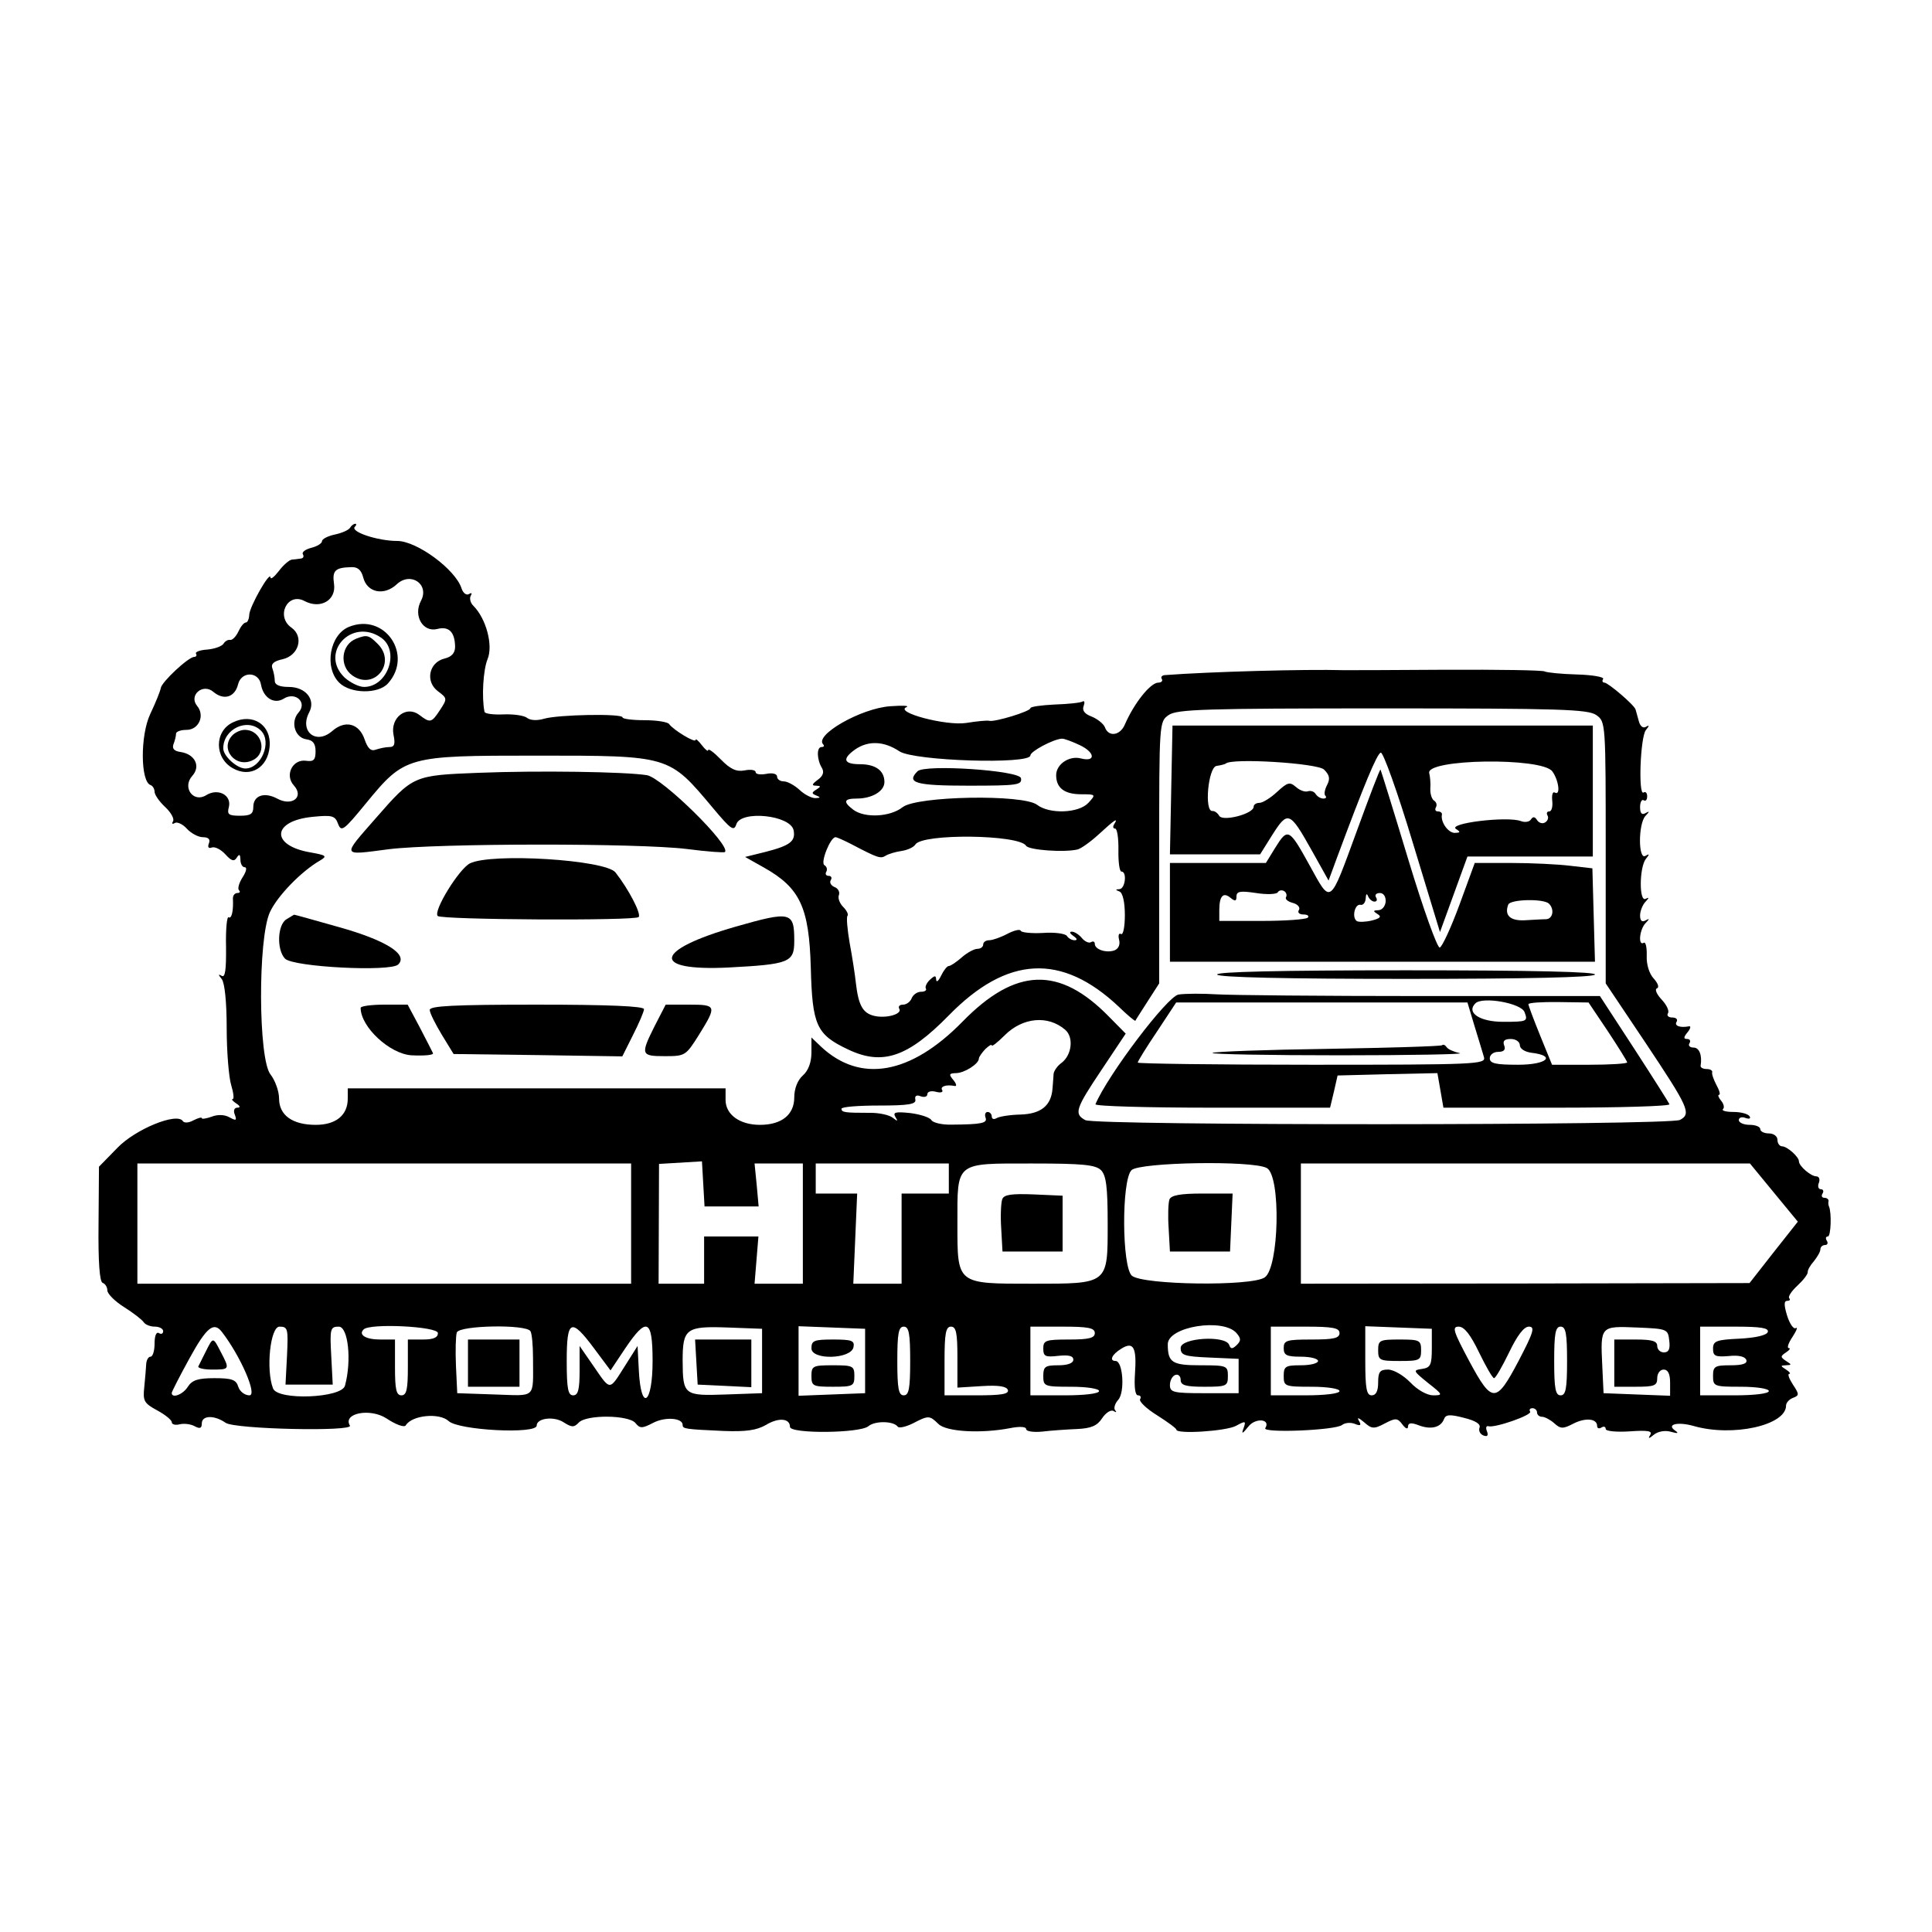  <svg  version="1.0" xmlns="http://www.w3.org/2000/svg"  width="450pt" height="450pt" viewBox="0 0 450 450"  preserveAspectRatio="xMidYMid meet">  <g transform="translate(0,450) scale(0.05,-0.05)" fill="#000000" stroke="none"> <path d="M1631 6542 c-6 -11 -38 -25 -71 -32 -33 -7 -60 -21 -60 -31 0 -10 -22 -24 -50 -31 -27 -7 -45 -20 -39 -30 6 -10 2 -19 -10 -20 -11 -2 -31 -4 -42 -5 -12 -2 -39 -25 -60 -53 -21 -27 -38 -41 -39 -30 -1 34 -99 -138 -99 -175 -1 -19 -8 -35 -16 -35 -9 0 -24 -19 -35 -43 -11 -23 -28 -40 -38 -38 -10 2 -24 -6 -31 -18 -8 -12 -42 -24 -76 -27 -33 -2 -57 -11 -52 -19 5 -8 1 -15 -8 -15 -27 0 -152 -117 -156 -145 -2 -14 -24 -68 -49 -121 -47 -99 -46 -314 1 -331 10 -3 19 -18 19 -31 0 -14 22 -46 49 -71 28 -26 44 -56 37 -67 -7 -11 -3 -15 8 -8 11 7 37 -5 56 -26 20 -22 54 -40 75 -40 26 0 36 -10 28 -29 -7 -18 -1 -25 14 -19 14 5 42 -9 63 -32 28 -31 41 -35 53 -15 12 18 16 16 17 -10 0 -19 9 -35 20 -35 12 0 7 -21 -10 -47 -16 -25 -24 -52 -17 -60 8 -7 4 -13 -7 -13 -12 0 -21 -11 -21 -25 3 -59 -6 -97 -20 -88 -8 5 -14 -57 -12 -139 1 -105 -4 -144 -20 -134 -17 10 -17 6 0 -15 14 -18 23 -109 23 -229 0 -110 10 -229 21 -265 11 -36 14 -65 7 -65 -8 0 0 -9 16 -20 19 -12 21 -20 6 -20 -15 0 -20 -14 -12 -33 10 -27 6 -29 -25 -12 -23 13 -55 14 -83 3 -25 -9 -46 -12 -46 -7 0 6 -17 1 -39 -10 -21 -12 -43 -13 -49 -4 -26 43 -222 -37 -306 -125 l-85 -87 -2 -267 c-2 -177 5 -269 19 -274 12 -4 22 -20 22 -35 0 -16 35 -51 78 -78 43 -27 84 -59 91 -70 8 -12 31 -21 52 -21 22 0 39 -10 39 -21 0 -12 -9 -16 -20 -9 -12 7 -20 -13 -20 -49 0 -33 -8 -61 -19 -61 -10 0 -19 -16 -20 -35 -1 -19 -5 -67 -9 -107 -7 -64 -1 -75 60 -108 37 -20 68 -45 68 -55 0 -11 17 -15 37 -10 21 5 52 1 70 -9 24 -13 33 -10 33 13 0 38 58 40 111 3 43 -30 598 -42 579 -13 -35 58 95 83 171 33 42 -28 82 -43 89 -32 29 48 157 60 200 20 46 -43 410 -62 410 -21 0 35 81 45 126 15 38 -24 48 -24 70 -1 36 38 232 36 264 -2 21 -26 31 -26 83 1 56 29 137 23 137 -10 0 -18 10 -20 190 -28 105 -4 154 3 198 28 59 36 112 31 112 -9 0 -33 326 -30 365 3 31 26 117 25 137 -2 6 -8 37 -1 70 15 73 38 78 38 119 -2 36 -37 198 -46 334 -20 44 9 75 7 75 -4 0 -11 34 -16 75 -12 41 5 114 10 162 12 66 3 94 15 117 50 17 26 41 41 53 34 13 -8 16 -6 8 3 -8 9 -2 31 14 49 32 35 22 181 -12 181 -31 0 -18 30 26 57 57 36 73 7 64 -118 -4 -61 1 -99 14 -99 12 0 16 -8 10 -18 -6 -10 29 -44 79 -75 49 -31 90 -61 90 -67 0 -22 233 -7 278 18 44 24 47 23 35 -11 -11 -29 -6 -28 22 7 33 43 106 36 79 -7 -14 -24 329 -10 358 15 13 10 39 13 59 5 27 -11 32 -7 19 15 -10 17 -1 14 24 -7 36 -32 46 -33 97 -6 50 26 59 26 82 -5 15 -20 26 -24 26 -9 1 17 15 19 51 5 56 -21 102 -10 117 30 8 21 28 22 93 5 53 -13 79 -29 72 -46 -5 -14 3 -30 18 -36 19 -7 24 -1 17 19 -7 16 -4 27 6 24 31 -9 205 52 195 68 -6 9 -1 16 11 16 11 0 21 -9 21 -20 0 -11 11 -20 23 -20 13 0 39 -14 57 -30 30 -27 41 -27 89 -2 57 29 111 24 111 -11 0 -11 9 -14 20 -7 11 7 20 4 20 -7 0 -10 49 -15 111 -11 86 6 108 2 96 -17 -11 -18 -6 -18 18 2 19 15 52 21 79 13 32 -9 38 -7 19 6 -42 29 13 42 87 21 181 -52 430 3 430 95 0 13 14 29 32 36 30 11 30 17 0 62 -18 28 -26 50 -17 50 8 0 2 9 -15 20 -27 17 -27 19 0 20 27 1 27 3 0 20 -27 18 -27 22 0 40 17 11 22 20 13 20 -10 0 -2 24 17 52 19 29 26 48 15 41 -10 -6 -28 20 -40 58 -15 49 -15 69 0 69 12 0 16 5 10 12 -7 7 10 33 38 59 27 25 49 53 48 63 -1 9 12 32 29 51 16 20 30 44 30 55 0 11 10 20 21 20 12 0 16 9 9 20 -7 11 -5 20 5 20 14 0 18 110 5 140 -3 6 -4 17 -2 25 1 8 -8 15 -19 15 -12 0 -16 9 -9 20 7 11 3 20 -8 20 -11 0 -16 13 -9 30 6 16 1 30 -12 30 -25 0 -81 48 -81 70 0 21 -55 70 -79 70 -11 0 -21 14 -21 30 0 17 -18 30 -40 30 -22 0 -40 9 -40 20 0 11 -22 20 -50 20 -27 0 -50 10 -50 22 0 12 14 17 31 10 18 -6 26 -3 19 8 -7 11 -40 20 -75 20 -34 0 -56 6 -49 13 8 7 4 25 -9 40 -12 15 -16 27 -9 27 7 0 2 20 -12 45 -13 25 -23 52 -20 60 2 8 -9 15 -26 15 -17 0 -29 7 -28 15 8 49 -6 85 -33 85 -17 0 -26 9 -19 20 7 11 2 20 -11 20 -17 0 -17 8 2 31 14 17 17 30 7 28 -41 -8 -70 2 -58 21 7 11 -2 20 -20 20 -18 0 -27 9 -20 20 7 11 -7 40 -30 64 -23 25 -33 48 -21 52 11 4 4 24 -15 45 -21 22 -35 66 -33 107 1 39 -5 66 -14 60 -27 -16 -20 61 8 91 20 21 20 24 0 13 -16 -9 -25 -1 -25 23 0 20 11 49 25 64 17 18 18 23 1 14 -31 -18 -30 146 1 186 18 22 17 25 -2 14 -34 -21 -34 149 0 186 20 21 20 24 0 13 -17 -10 -25 0 -25 28 0 23 8 38 17 32 9 -6 16 2 16 18 0 16 -7 24 -17 18 -25 -16 -15 258 11 291 17 21 17 25 0 15 -13 -8 -27 3 -33 27 -6 22 -13 46 -15 54 -7 22 -127 124 -145 125 -9 0 -12 8 -6 17 6 9 -49 19 -123 21 -73 2 -140 9 -149 14 -9 6 -216 9 -461 8 -245 -2 -458 -2 -475 -2 -181 5 -622 -7 -834 -23 -13 -1 -20 -9 -14 -18 6 -9 -2 -17 -16 -17 -37 0 -113 -96 -156 -195 -22 -52 -76 -60 -93 -13 -7 17 -35 39 -62 50 -33 12 -45 29 -37 49 6 17 4 26 -5 21 -10 -6 -68 -12 -130 -14 -62 -3 -113 -10 -113 -17 0 -15 -165 -65 -191 -59 -11 3 -59 -2 -109 -10 -94 -14 -336 50 -277 74 15 7 -19 8 -76 4 -135 -9 -356 -135 -312 -178 6 -7 3 -12 -8 -12 -24 0 -22 -59 2 -98 11 -19 5 -37 -20 -55 -27 -20 -29 -27 -8 -27 24 -1 24 -4 2 -18 -23 -14 -23 -19 0 -28 20 -8 20 -11 -4 -12 -17 -1 -51 16 -74 38 -24 22 -57 40 -74 40 -17 0 -31 10 -31 22 0 13 -21 19 -50 13 -27 -5 -50 -2 -50 8 0 10 -23 14 -52 8 -38 -7 -66 6 -110 51 -32 33 -58 52 -59 44 0 -9 -13 1 -30 23 -16 21 -29 32 -29 24 0 -16 -103 46 -123 74 -7 10 -59 18 -115 18 -56 0 -102 6 -102 13 0 19 -299 13 -365 -6 -33 -10 -65 -8 -80 4 -14 11 -63 18 -110 16 -47 -2 -86 3 -88 12 -14 68 -6 196 14 245 27 64 -6 188 -65 248 -15 14 -20 36 -13 48 7 12 4 15 -8 8 -12 -8 -28 4 -35 26 -28 88 -208 221 -300 221 -91 0 -220 43 -197 66 8 8 8 14 2 14 -7 0 -18 -8 -24 -18z m61 -232 c18 -71 97 -87 156 -32 65 61 154 0 113 -77 -37 -69 9 -148 76 -131 54 14 82 -14 83 -83 0 -29 -16 -47 -50 -55 -72 -18 -90 -107 -30 -152 44 -33 44 -35 10 -87 -40 -61 -46 -62 -97 -23 -60 45 -135 -13 -120 -92 9 -44 5 -58 -19 -58 -17 0 -45 -6 -63 -12 -23 -9 -38 5 -53 49 -26 74 -91 90 -151 37 -75 -65 -153 -1 -107 87 32 59 -15 119 -95 119 -43 0 -65 10 -65 28 0 16 -5 42 -11 58 -8 21 6 34 47 43 76 17 101 105 42 147 -75 52 -19 167 61 124 74 -39 148 4 137 80 -9 62 5 76 79 78 31 2 48 -13 57 -48z m-476 -500 c11 -61 61 -92 105 -65 55 35 112 -17 70 -64 -39 -43 -18 -117 36 -125 31 -4 43 -20 43 -56 0 -40 -9 -49 -44 -44 -63 9 -101 -67 -57 -115 49 -54 -9 -99 -78 -61 -60 32 -111 14 -111 -39 0 -33 -13 -41 -62 -41 -53 0 -61 6 -52 40 14 56 -50 90 -105 56 -60 -38 -114 36 -65 90 40 45 12 101 -55 111 -30 4 -40 16 -33 36 7 17 12 39 12 49 0 10 22 18 49 18 57 0 87 67 49 112 -40 49 27 107 76 65 49 -41 100 -25 115 35 15 62 97 61 107 -2z m6220 -141 c44 -31 44 -34 44 -641 l0 -609 183 -273 c204 -306 217 -334 163 -363 -49 -26 -2721 -27 -2770 -1 -54 29 -46 53 76 235 l112 168 -77 78 c-232 238 -436 231 -684 -23 -241 -246 -475 -287 -658 -116 l-45 43 0 -70 c0 -45 -14 -84 -40 -107 -25 -22 -40 -62 -40 -102 0 -81 -59 -128 -160 -128 -94 0 -160 48 -160 116 l0 54 -880 0 -880 0 0 -48 c0 -77 -55 -122 -149 -122 -109 0 -171 45 -171 123 0 33 -18 84 -40 112 -57 72 -59 631 -3 755 34 75 147 192 235 242 33 20 28 24 -45 37 -189 32 -181 148 11 166 90 9 103 5 117 -33 15 -39 26 -31 130 96 181 220 189 222 792 222 626 0 618 2 825 -245 83 -99 97 -109 108 -75 21 67 253 43 267 -28 10 -51 -17 -71 -129 -100 l-97 -24 87 -49 c169 -95 211 -185 219 -466 7 -270 26 -312 174 -382 160 -76 278 -36 469 159 272 278 525 291 791 41 41 -40 76 -69 78 -66 1 3 27 43 57 90 l54 84 0 609 c0 607 0 610 44 641 39 27 168 31 996 31 828 0 957 -4 996 -31z m-2404 -141 c70 -34 73 -79 3 -61 -54 14 -115 -27 -115 -78 0 -60 39 -89 117 -89 68 0 69 -1 33 -40 -44 -48 -180 -54 -239 -9 -66 50 -559 41 -626 -11 -58 -46 -177 -52 -230 -12 -49 37 -44 52 16 52 71 0 129 34 129 77 0 53 -41 83 -114 83 -77 0 -84 25 -22 69 61 42 134 39 206 -9 68 -45 610 -62 610 -19 0 19 107 76 147 78 9 1 47 -13 85 -31z m158 -368 c-7 -11 -5 -20 5 -20 9 0 16 -45 15 -100 -1 -55 5 -100 14 -100 27 0 18 -80 -9 -82 -20 -1 -20 -3 0 -11 15 -6 25 -49 25 -110 0 -55 -8 -94 -18 -88 -10 6 -14 -6 -9 -26 6 -23 -2 -42 -21 -50 -38 -14 -92 4 -92 30 0 11 -8 14 -18 8 -9 -6 -29 3 -42 19 -14 17 -35 30 -47 30 -13 0 -9 -9 7 -20 18 -12 20 -20 6 -20 -13 0 -29 9 -36 20 -7 11 -57 18 -111 14 -54 -3 -101 2 -104 10 -3 9 -31 2 -62 -14 -32 -17 -70 -30 -85 -30 -16 0 -28 -9 -28 -20 0 -11 -12 -20 -27 -20 -15 0 -48 -18 -73 -40 -25 -22 -52 -40 -60 -40 -8 0 -24 -20 -36 -45 -12 -25 -22 -33 -23 -19 -1 21 -6 21 -29 0 -15 -14 -24 -33 -19 -41 5 -8 -5 -15 -22 -15 -18 0 -37 -13 -44 -30 -6 -16 -24 -30 -40 -30 -16 0 -24 -8 -18 -19 16 -25 -62 -47 -118 -33 -52 13 -72 49 -84 152 -4 39 -17 123 -29 187 -11 64 -16 122 -10 127 5 6 -3 24 -20 41 -17 17 -26 42 -20 56 5 14 -4 31 -21 37 -16 7 -24 21 -17 32 7 11 2 20 -10 20 -12 0 -17 8 -11 19 6 10 3 24 -9 31 -19 12 28 130 52 130 7 0 40 -15 75 -33 124 -65 135 -68 159 -53 13 8 46 18 74 22 27 4 56 17 64 30 32 52 483 47 516 -6 12 -20 178 -32 240 -17 16 4 61 36 100 72 73 67 91 79 70 45z m-228 -957 c41 -35 31 -119 -18 -155 -18 -13 -35 -37 -36 -51 -1 -15 -3 -46 -5 -68 -6 -79 -53 -118 -149 -121 -49 -1 -99 -9 -112 -17 -12 -7 -22 -4 -22 8 0 11 -9 21 -19 21 -11 0 -15 -12 -10 -26 10 -26 -17 -32 -160 -33 -43 -1 -85 9 -92 21 -8 13 -52 27 -99 33 -68 7 -82 4 -69 -18 13 -21 11 -22 -12 -4 -16 13 -65 24 -109 23 -114 0 -130 2 -130 19 0 9 79 15 175 15 137 0 174 6 169 28 -4 17 6 23 25 15 17 -6 31 -2 31 10 0 12 18 17 40 11 22 -6 35 -2 29 8 -11 17 19 27 59 19 10 -2 7 11 -7 28 -22 26 -20 31 12 32 39 0 107 43 107 68 0 7 14 27 30 44 17 16 30 24 30 17 0 -7 27 14 60 47 84 84 202 95 282 26z m-1554 -823 l126 0 -9 100 -10 100 112 0 113 0 0 -280 0 -280 -112 0 -113 0 9 110 9 110 -126 0 -127 0 0 -110 0 -110 -106 0 -106 0 1 279 1 279 100 6 100 6 6 -105 6 -105 126 0z m-468 -80 l0 -280 -1150 0 -1150 0 0 280 0 280 1150 0 1150 0 0 -280z m1480 210 l0 -70 -110 0 -110 0 0 -210 0 -210 -113 0 -112 0 9 210 9 210 -96 0 -97 0 0 70 0 70 310 0 310 0 0 -70z m709 39 c24 -25 31 -78 31 -249 0 -284 5 -280 -350 -280 -355 0 -350 -4 -350 280 0 291 -13 280 350 280 234 0 293 -6 319 -31z m772 10 c67 -35 58 -466 -10 -510 -64 -42 -565 -35 -618 8 -47 40 -49 445 -2 492 38 37 564 46 630 10z m2362 -114 l112 -136 -113 -143 -112 -143 -1045 -2 -1045 -1 0 280 0 280 1046 0 1046 0 111 -135z m-7229 -650 c87 -113 166 -295 128 -295 -22 0 -45 18 -52 40 -10 33 -30 40 -111 40 -77 0 -104 -9 -124 -40 -22 -36 -75 -56 -75 -29 0 6 37 78 82 160 80 146 114 174 152 124z m303 -110 l-7 -135 110 0 110 0 -7 135 c-7 126 -4 135 35 135 44 0 61 -158 29 -275 -15 -58 -313 -70 -335 -13 -34 87 -13 288 30 288 39 0 41 -9 35 -135z m703 105 c0 -21 -21 -30 -70 -30 l-70 0 0 -130 c0 -102 -6 -130 -30 -130 -24 0 -30 28 -30 130 l0 130 -69 0 c-67 0 -103 22 -77 47 29 30 346 14 346 -17z m431 9 c7 -11 12 -68 12 -125 0 -193 18 -176 -178 -170 l-175 6 -6 128 c-3 70 -1 140 4 155 13 33 322 39 343 6z m297 -81 l76 -102 68 102 c101 150 128 138 128 -58 0 -202 -54 -239 -64 -45 l-6 115 -60 -95 c-73 -115 -65 -115 -145 1 l-65 94 0 -115 c0 -89 -7 -115 -30 -115 -24 0 -30 31 -30 160 0 194 20 203 128 58z m782 -58 l0 -150 -168 -6 c-196 -7 -201 -3 -202 157 0 150 16 162 210 155 l160 -6 0 -150z m480 0 l0 -150 -155 -6 -155 -6 0 162 0 162 155 -6 155 -6 0 -150z m210 0 c0 -129 -6 -160 -30 -160 -24 0 -30 31 -30 160 0 129 6 160 30 160 24 0 30 -31 30 -160z m220 18 l0 -142 113 7 c78 5 116 -1 122 -18 6 -19 -31 -25 -143 -25 l-152 0 0 160 c0 129 6 160 30 160 24 0 30 -29 30 -142z m640 112 c0 -23 -27 -30 -120 -30 -109 0 -120 -4 -120 -42 0 -37 10 -41 70 -34 48 5 70 0 70 -18 0 -16 -26 -26 -70 -26 -61 0 -70 -6 -70 -50 0 -48 5 -50 130 -50 73 0 130 -9 130 -20 0 -12 -67 -20 -160 -20 l-160 0 0 160 0 160 150 0 c120 0 150 -6 150 -30z m661 -1 c21 -25 20 -35 0 -55 -20 -19 -28 -19 -35 1 -17 46 -226 33 -226 -14 0 -34 16 -40 135 -45 l135 -6 0 -80 0 -80 -160 0 c-144 0 -160 4 -160 38 0 21 11 42 25 47 14 5 25 -6 25 -23 0 -25 23 -32 110 -32 104 0 110 3 110 50 0 48 -5 50 -128 50 -132 0 -152 13 -152 98 0 83 260 124 321 51z m479 1 c0 -24 -28 -30 -130 -30 -117 0 -130 -4 -130 -40 0 -33 13 -40 80 -40 44 0 80 -9 80 -20 0 -11 -36 -20 -80 -20 -72 0 -80 -5 -80 -50 0 -48 5 -50 130 -50 73 0 130 -9 130 -20 0 -12 -67 -20 -160 -20 l-160 0 0 160 0 160 160 0 c129 0 160 -6 160 -30z m430 -70 c0 -79 -6 -91 -46 -97 -43 -6 -41 -9 28 -65 70 -55 71 -58 24 -58 -28 0 -73 25 -106 60 -32 33 -78 60 -104 60 -38 0 -46 -11 -46 -60 0 -40 -10 -60 -30 -60 -24 0 -30 31 -30 161 l0 161 155 -6 155 -6 0 -90z m220 -20 c32 -66 63 -120 70 -120 7 0 38 54 70 120 38 79 69 120 92 120 30 0 22 -26 -48 -160 -105 -199 -123 -199 -230 0 -74 139 -81 160 -49 160 26 0 55 -37 95 -120z m410 -40 c0 -129 -6 -160 -30 -160 -24 0 -30 31 -30 160 0 129 6 160 30 160 24 0 30 -31 30 -160z m476 95 c5 -39 -2 -55 -25 -55 -17 0 -31 14 -31 30 0 23 -24 30 -100 30 l-100 0 0 -110 0 -110 100 0 c87 0 100 5 100 40 0 22 13 40 30 40 20 0 30 -20 30 -61 l0 -61 -155 6 -155 6 -6 128 c-9 185 -9 185 161 178 142 -6 145 -7 151 -61z m459 40 c-5 -15 -55 -27 -132 -31 -108 -5 -123 -11 -123 -47 0 -34 11 -39 73 -34 46 5 76 -2 82 -18 6 -17 -17 -25 -73 -25 -74 0 -82 -5 -82 -50 0 -48 5 -50 130 -50 73 0 130 -9 130 -20 0 -12 -67 -20 -160 -20 l-160 0 0 160 0 160 162 0 c120 0 159 -6 153 -25z"/> <path d="M1626 6080 c-90 -36 -117 -189 -46 -260 52 -52 181 -54 227 -4 120 133 -15 331 -181 264z m150 -51 c88 -62 30 -229 -80 -229 -24 0 -64 20 -90 43 -121 115 32 282 170 186z"/> <path d="M1660 6025 c-71 -27 -81 -128 -18 -172 102 -71 206 59 118 147 -42 42 -51 44 -100 25z"/> <path d="M1085 5635 c-87 -41 -87 -166 0 -214 81 -46 163 3 171 101 9 101 -78 158 -171 113z m131 -39 c52 -52 1 -176 -73 -176 -39 0 -103 58 -103 94 0 91 114 144 176 82z"/> <path d="M1084 5576 c-64 -64 15 -159 96 -116 68 36 39 140 -40 140 -18 0 -43 -11 -56 -24z"/> <path d="M5456 5320 l-6 -300 210 0 210 0 57 91 c72 113 81 110 181 -68 l81 -145 39 106 c126 339 186 484 204 490 11 4 78 -183 148 -415 l128 -421 64 176 64 176 292 0 292 0 0 305 0 305 -979 0 -979 0 -6 -300z m712 95 c26 -26 29 -43 14 -72 -11 -21 -15 -43 -8 -50 7 -7 3 -13 -9 -13 -13 0 -28 9 -36 21 -7 12 -23 17 -36 13 -13 -5 -38 4 -56 20 -29 25 -39 22 -88 -23 -30 -28 -67 -51 -82 -51 -15 0 -27 -8 -27 -18 0 -33 -142 -70 -160 -43 -8 14 -22 24 -32 23 -39 -4 -20 204 19 210 20 3 40 8 43 11 27 27 428 2 458 -28z m1063 -8 c30 -40 40 -116 12 -99 -10 6 -15 -11 -12 -39 3 -27 -3 -49 -14 -49 -11 0 -14 -8 -8 -19 6 -10 1 -25 -11 -32 -12 -8 -29 -3 -38 11 -10 16 -19 17 -28 3 -7 -12 -29 -15 -47 -8 -63 24 -344 -10 -302 -37 22 -14 20 -17 -6 -18 -31 0 -67 51 -60 85 2 8 -7 15 -18 15 -12 0 -16 8 -10 19 6 10 3 24 -8 31 -11 6 -19 32 -18 56 2 24 -1 57 -5 72 -19 67 523 75 573 9z"/> <path d="M2230 5400 c-305 -12 -305 -12 -480 -212 -158 -181 -162 -173 61 -144 225 28 1162 29 1389 1 93 -12 173 -18 177 -14 30 29 -293 347 -364 358 -102 16 -503 22 -783 11z"/> <path d="M6321 5130 c-129 -352 -119 -345 -221 -160 -95 172 -101 175 -160 80 l-43 -70 -224 0 -223 0 0 -230 0 -230 990 0 990 0 -6 217 -6 218 -104 12 c-57 7 -180 13 -274 13 l-170 0 -71 -194 c-39 -106 -81 -197 -92 -200 -11 -4 -77 180 -146 408 -69 229 -128 418 -130 421 -3 3 -52 -126 -110 -285z m-369 -287 c6 10 19 12 30 6 10 -6 14 -19 9 -28 -6 -9 8 -21 31 -27 23 -6 36 -21 29 -33 -8 -12 2 -21 21 -21 19 0 28 -7 20 -15 -9 -8 -105 -15 -214 -15 l-198 0 0 51 c0 66 19 85 53 56 21 -17 27 -15 27 7 0 24 18 27 91 16 50 -8 95 -6 101 3z m451 -43 c11 0 14 9 7 20 -7 11 1 20 18 20 17 0 28 -16 27 -40 -2 -22 -17 -40 -34 -40 -25 -1 -26 -4 -4 -18 20 -12 13 -20 -26 -30 -29 -7 -61 -8 -70 -3 -25 16 -10 82 17 76 12 -3 23 11 24 30 1 21 5 25 11 10 6 -14 19 -25 30 -25z m813 -10 c26 -26 18 -70 -13 -72 -18 0 -63 -3 -101 -5 -67 -3 -95 23 -76 73 9 25 166 29 190 4z"/> <path d="M2189 4978 c-51 -26 -172 -222 -150 -245 18 -18 918 -23 936 -5 14 14 -48 132 -108 208 -47 59 -578 92 -678 42z"/> <path d="M1335 4718 c-43 -25 -47 -143 -7 -184 40 -39 491 -62 527 -27 48 47 -57 113 -279 175 -113 32 -206 58 -206 57 0 0 -16 -9 -35 -21z"/> <path d="M3426 4683 c-380 -109 -397 -208 -32 -190 284 15 306 24 306 124 0 136 -15 140 -274 66z"/> <path d="M5670 4460 c8 -13 323 -20 880 -20 557 0 872 7 880 20 8 13 -290 20 -880 20 -590 0 -888 -7 -880 -20z"/> <path d="M5490 4367 c-52 -8 -329 -374 -387 -511 -3 -9 241 -16 543 -16 l550 0 18 75 17 75 233 6 232 5 14 -80 14 -81 529 0 c292 0 527 7 524 16 -4 9 -78 126 -165 260 l-159 244 -833 0 c-459 0 -887 4 -952 8 -65 4 -145 4 -178 -1z m1379 -147 c19 -60 38 -126 44 -145 9 -33 -38 -35 -802 -35 -446 0 -811 5 -811 10 0 6 40 71 90 145 l89 135 678 0 679 0 33 -110z m233 65 c16 -43 13 -45 -100 -45 -109 0 -173 43 -129 86 33 33 214 1 229 -41z m388 -89 c49 -74 90 -140 90 -145 0 -6 -79 -11 -175 -11 l-175 0 -55 135 c-30 74 -55 140 -55 147 0 7 63 11 140 10 l140 -2 90 -134z m-410 -65 c0 -16 23 -31 53 -35 119 -14 73 -56 -61 -56 -104 0 -132 6 -132 30 0 17 18 30 39 30 27 0 36 10 28 30 -8 21 2 30 31 30 23 0 42 -13 42 -29z"/> <path d="M6718 4131 c-5 -5 -245 -12 -534 -17 -288 -4 -530 -13 -536 -19 -6 -6 262 -11 595 -11 334 0 585 5 557 10 -27 6 -55 18 -61 28 -7 10 -16 14 -21 9z"/> <path d="M1680 4305 c0 -89 136 -215 237 -221 59 -3 104 1 100 10 -4 9 -32 63 -62 121 l-56 105 -109 0 c-61 0 -110 -7 -110 -15z"/> <path d="M2002 4295 c0 -14 26 -65 56 -115 l55 -90 393 -5 393 -6 50 100 c28 55 51 109 51 120 0 14 -169 21 -500 21 -388 0 -500 -6 -498 -25z"/> <path d="M3050 4221 c-67 -134 -65 -141 47 -141 95 0 98 2 160 101 83 134 81 139 -47 139 l-109 0 -51 -99z"/> <path d="M4274 5407 c-54 -54 -8 -67 237 -67 229 0 251 3 245 35 -7 36 -448 66 -482 32z"/> <path d="M4669 3414 c-6 -16 -9 -77 -5 -136 l6 -108 140 0 140 0 0 130 0 130 -135 6 c-103 4 -138 -1 -146 -22z"/> <path d="M5448 3413 c-6 -15 -8 -76 -4 -135 l6 -108 140 0 140 0 6 135 6 135 -142 0 c-101 0 -144 -8 -152 -27z"/> <path d="M959 2705 c-15 -30 -31 -62 -35 -70 -4 -8 25 -15 64 -15 82 0 83 1 41 81 -37 72 -36 72 -70 4z"/> <path d="M2180 2650 l0 -110 120 0 120 0 0 110 0 110 -120 0 -120 0 0 -110z"/> <path d="M3244 2655 l6 -105 125 -6 125 -6 0 111 0 111 -131 0 -131 0 6 -105z"/> <path d="M3780 2719 c0 -56 186 -51 196 6 6 30 -9 35 -95 35 -89 0 -101 -5 -101 -41z"/> <path d="M3780 2590 c0 -47 7 -50 100 -50 93 0 100 3 100 50 0 47 -7 50 -100 50 -93 0 -100 -3 -100 -50z"/> <path d="M6420 2710 c0 -47 7 -50 100 -50 93 0 100 3 100 50 0 47 -7 50 -100 50 -93 0 -100 -3 -100 -50z"/> </g> </svg> 